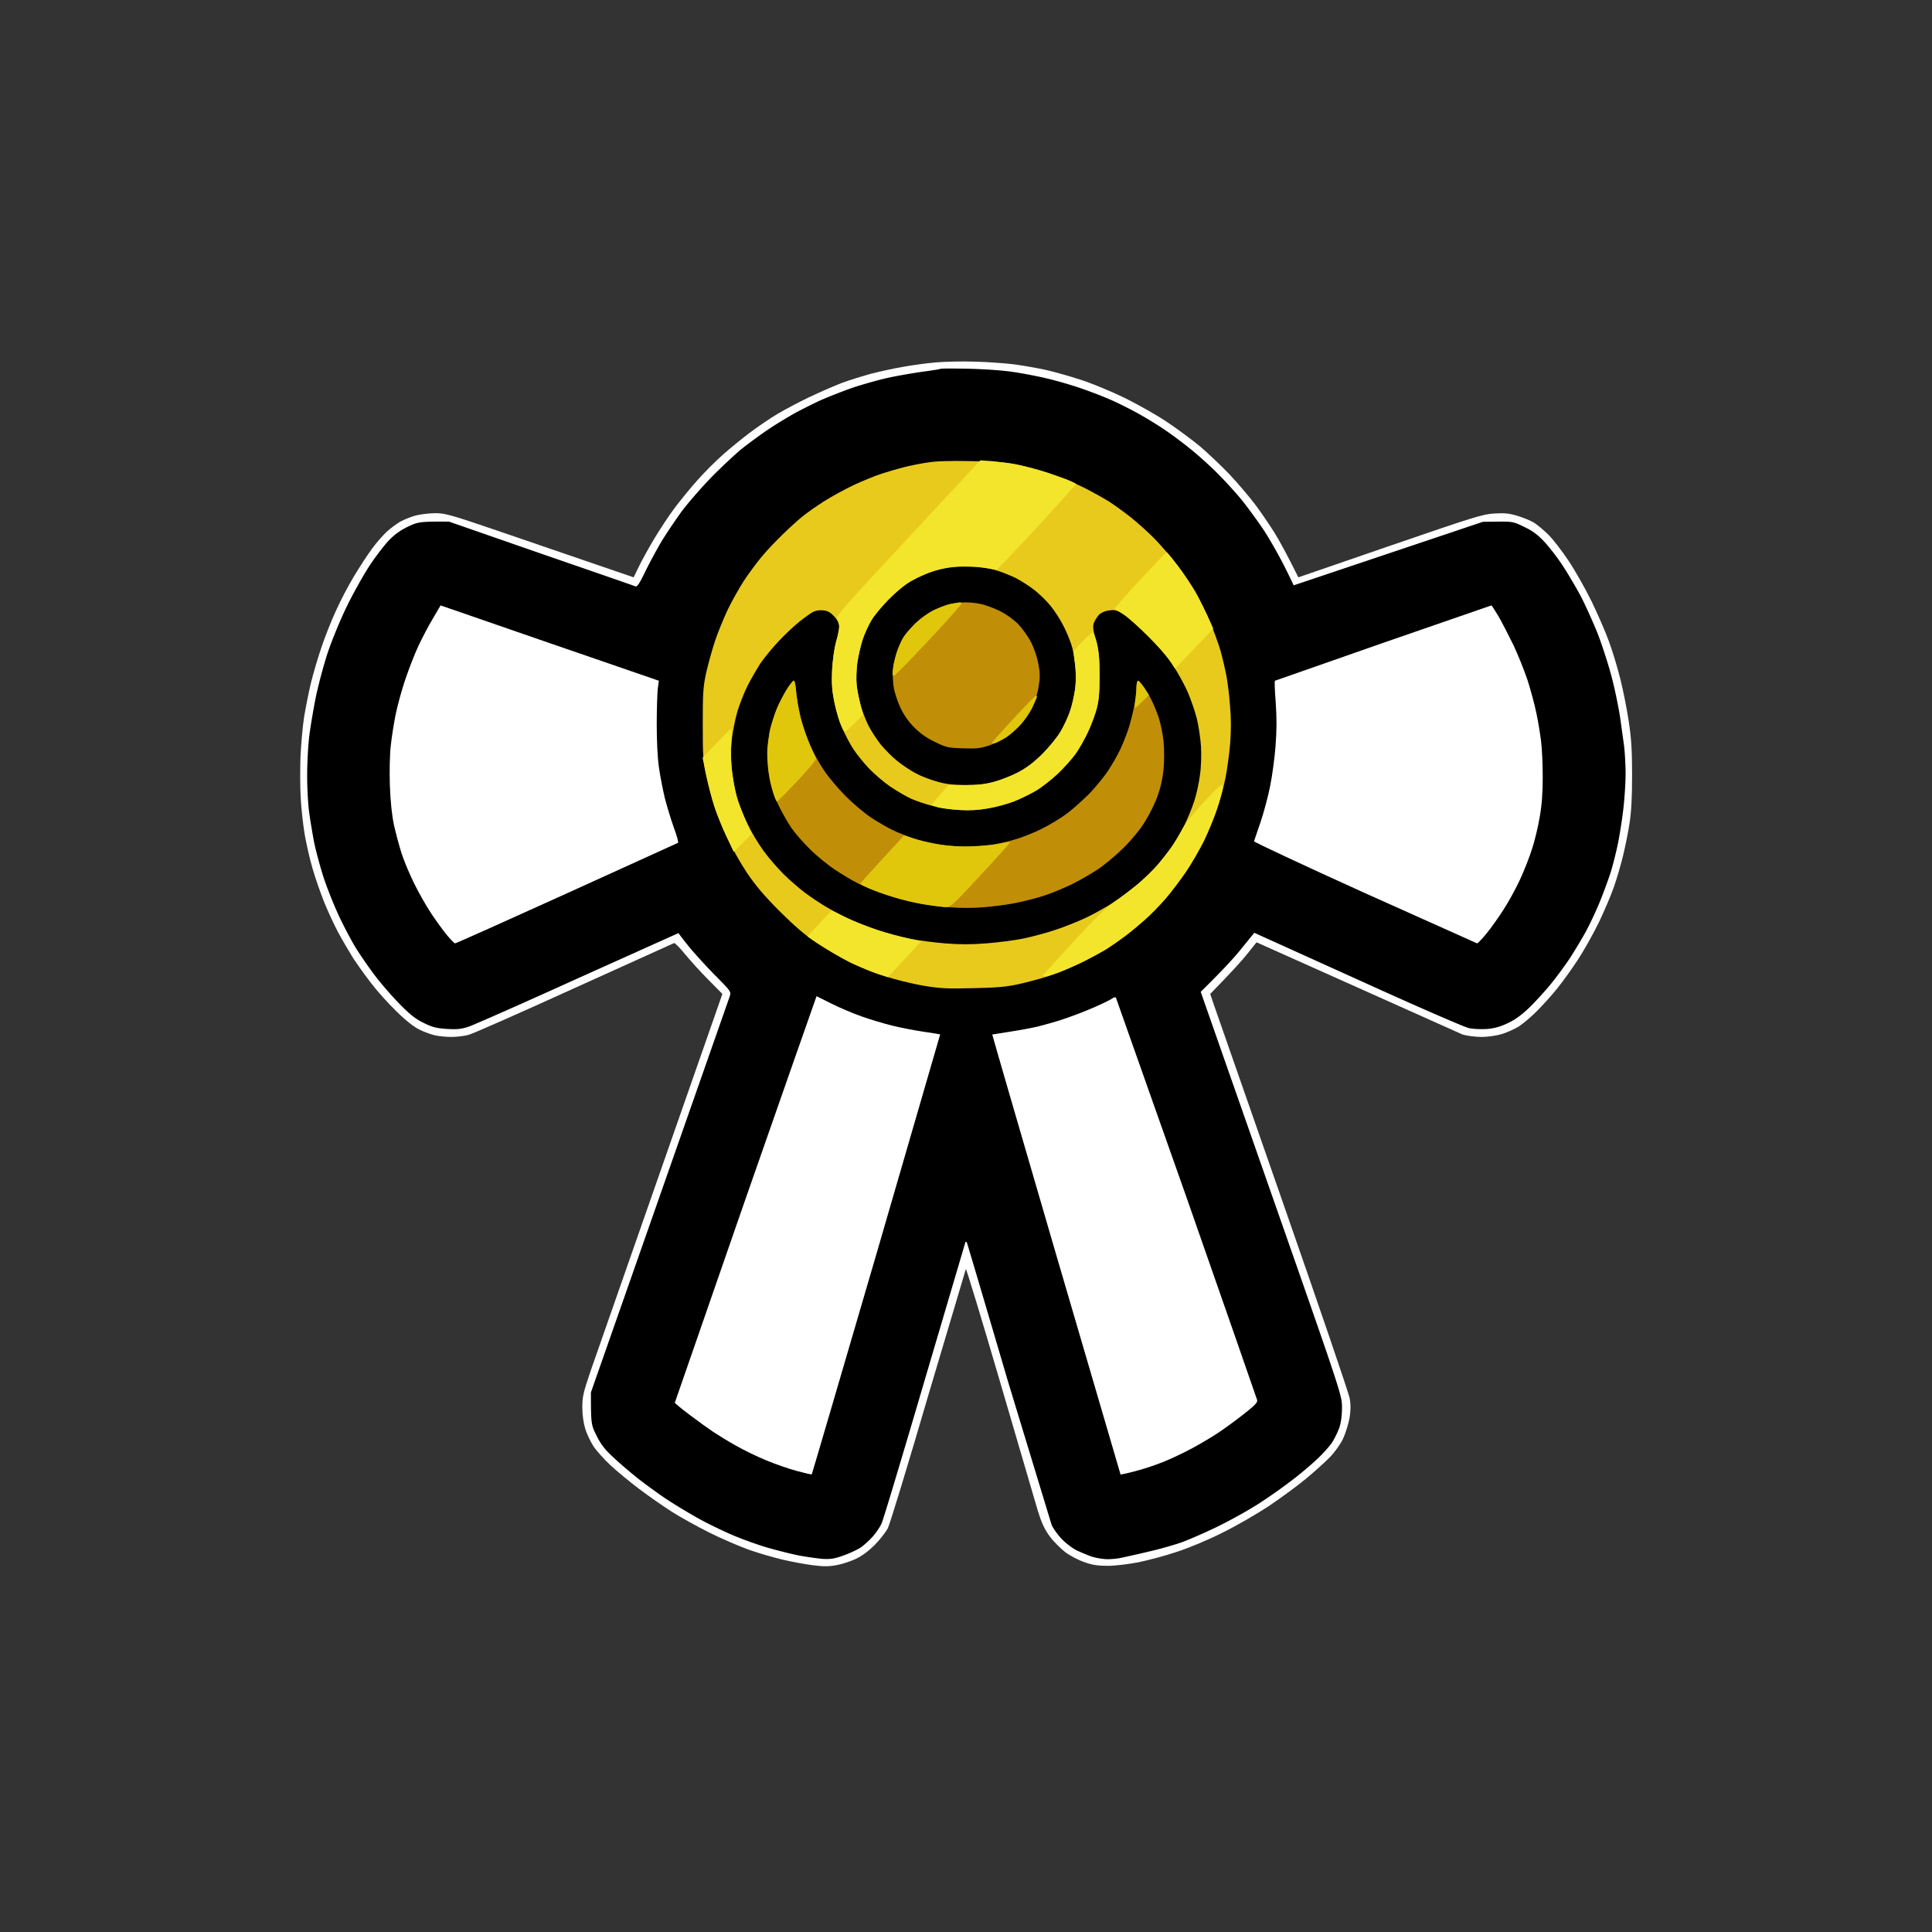 <svg xmlns="http://www.w3.org/2000/svg" width="1280" height="1280" xmlns:v="https://vecta.io/nano"><rect width="100%" height="100%" fill="#333333" stroke="none"/><path d="M620 240.1c-5.8.5-15.5 1.8-21.5 2.9-6 1-15.5 3.1-21 4.5-5.5 1.5-14.3 4.2-19.5 6.1-5.2 2-15.1 6.3-22 9.6s-16.3 8.3-21 11.1-12.8 8.3-18 12.2-13.3 10.5-17.9 14.6c-4.7 4.1-12.3 11.7-16.9 16.9-4.7 5.2-11.5 13.6-15.2 18.5s-9.8 14.2-13.6 20.5c-3.8 6.4-8.4 14.7-10.2 18.5l-3.4 7-90.8-31.1c-30.2-10.3-34.2-11.4-40.5-11.4-3.9 0-9.7.7-13 1.5-3.3.9-8 2.8-10.5 4.2-2.5 1.5-6.5 4.5-8.9 6.7-2.4 2.3-6.8 7.2-9.6 11.1-2.9 3.9-8.3 12.2-12.1 18.5s-9.2 16.7-12 23c-2.9 6.3-7.1 16.9-9.3 23.5-2.3 6.6-5.5 17.4-7.1 24s-3.6 16.9-4.6 23c-.9 6.1-1.9 17.5-2.3 25.3-.3 7.9-.3 20.3.1 27.5.4 7.3 1.6 18.4 2.7 24.7s3.4 16.5 5.2 22.5c1.7 6 5.2 16 7.6 22s6.7 15.3 9.5 20.5 7.2 12.6 9.6 16.5c2.5 3.9 7.8 11.3 11.8 16.5 3.9 5.2 11.6 13.8 17.1 19.1 6.3 6.2 11.7 10.4 15.3 12.1 3 1.5 7.5 3.1 10 3.7s7.4 1.1 11 1.1 8.7-.6 11.5-1.4c2.7-.7 34.2-14.6 70-30.9l66.1-29.9c.6-.1 3.8 3.1 7.1 7.2 3.4 4.1 10.3 11.8 15.5 17l9.4 9.5L391.4 908c-5 14.8-5.6 17.3-5.6 24.5 0 4.9.8 10.4 1.9 14 1 3.3 3.4 8.4 5.3 11.4s7.1 8.8 11.5 12.9 12.9 11.1 19 15.7 15.7 11.3 21.5 15 17 9.9 25 13.9 19.7 9 26 11.3c6.3 2.2 16.5 5.2 22.5 6.6s15 3.1 20 3.7c6.8.9 10.6.9 15.5 0 3.6-.6 9.4-2.5 13-4.2 4.2-2 8.6-5.3 12.5-9.2 3.3-3.4 7.2-8.3 8.7-11.1 1.4-2.8 13.3-41.8 26.8-88l24.9-83.7c.3-.4 10.5 33.1 22.6 74.5l25.1 85.7c2.4 7.8 4.4 12.1 7.8 16.8 2.5 3.4 7.2 8.1 10.3 10.5 3.2 2.4 8.9 5.4 12.8 6.7 5.4 1.9 9 2.4 15.5 2.4 4.7 0 13.7-1.1 20-2.3 6.3-1.3 17.8-4.3 25.5-6.9 8.3-2.7 20.8-7.9 30.5-12.8 9.1-4.5 22.8-12.4 30.5-17.5 7.7-5.2 18.8-13.3 24.5-18 5.8-4.8 13-11.3 16.1-14.5 3.3-3.4 7-8.6 8.8-12.4 1.6-3.6 3.5-9.6 4.2-13.5.8-5 .9-8.7.1-13-.5-3.3-20.9-62.9-45.2-132.5l-45.7-131-1.5-4.5c14.5-14.8 21.4-22.5 24.7-26.7l6-7.5L969 685.4c3 .9 8.6 1.6 12.5 1.6 4.2 0 9.6-.8 13.5-1.9 3.6-1.1 8.8-3.5 11.5-5.2 2.7-1.8 8.2-6.4 12-10.3 3.9-3.9 10-10.7 13.5-15.1s9.5-12.7 13.3-18.5 10-16.8 13.8-24.5c3.7-7.7 8.3-18.5 10.2-24s4.6-14.7 6-20.5 3.4-15.5 4.3-21.5c1.2-7.8 1.7-17 1.7-32 0-16.3-.5-24.3-2.2-35.5-1.2-8-3.7-20.7-5.6-28.2-1.9-7.6-5.3-18.9-7.6-25-2.2-6.2-7.4-18-11.4-26.3-4-8.2-10.9-20.4-15.3-27s-10.5-14.5-13.6-17.5-7.3-6.5-9.4-7.8c-2-1.2-6.8-3.2-10.7-4.4-5.6-1.7-8.7-2-15.5-1.6-7.8.5-13.2 2.2-69.1 21.4l-60.7 20.9c-7.9-15.9-12.8-24.7-15.9-29.7-3.2-5.1-9-13.6-12.9-18.8-4-5.2-11.6-14.2-17-19.9-5.5-5.7-14.2-14-19.4-18.4-5.2-4.3-14.9-11.5-21.5-15.9-6.6-4.5-19.2-11.6-28-16-8.8-4.3-22.1-9.8-29.5-12.2s-18-5.4-23.5-6.6-14.7-2.8-20.5-3.6c-5.8-.7-17.5-1.6-26-1.8-8.5-.3-20.2 0-26 .5z" fill="#fff"/><path d="M623 244.4c-.3.2-5.7 1.1-12 1.9-6.3.9-16.9 2.7-23.5 4.2s-17.1 4.5-23.3 6.6c-6.1 2.2-15.1 5.7-19.9 7.8-4.9 2.2-12.6 6.1-17.3 8.6-4.7 2.6-12.8 7.5-18 11s-13.1 9.3-17.5 12.8c-4.4 3.6-13.4 12-20.1 18.8-6.6 6.8-15.6 17.1-19.9 22.9-4.2 5.8-10.4 15-13.7 20.5-3.2 5.5-8 14.4-10.6 19.8-3.5 7.3-5.1 9.6-6.2 9.2-.8-.4-28.9-10.1-62.5-21.7l-61-21.2c-19.7-.1-20.4.1-27.6 3.5-5.2 2.6-9 5.4-12.8 9.5-3 3.3-8.6 10.6-12.4 16.4s-10.5 17.7-14.8 26.5c-4.4 9-10 22.6-12.8 31-2.7 8.2-6.3 21.7-8 30-1.6 8.2-3.6 19.9-4.3 26s-1.3 17.5-1.3 25.5.6 18.8 1.3 24 2.2 14.2 3.3 20c1.2 5.8 4.1 16.6 6.5 24 2.5 7.4 7.2 19.1 10.5 26s8.1 15.9 10.6 20c2.6 4.1 7.8 11.8 11.7 17 3.8 5.2 11.3 13.9 16.5 19.3 7.4 7.6 11.2 10.7 16.6 13.3 5.8 2.9 8.4 3.6 15.5 4.1 6.8.4 9.7.1 14.5-1.5 3.3-1.1 35.9-15.5 72.5-32.1l66.5-29.9c.1.2 2.7 3.7 6 7.8 3.2 4.1 11.1 12.8 17.4 19.3 11.6 11.7 11.6 11.7 10.5 15L436.9 793l-45.4 129.5c0 20.7.1 21.4 3.7 28.6 2.7 5.5 5.4 9.1 10.5 13.8 3.7 3.6 11.1 9.9 16.3 14.1 5.2 4.1 14 10.5 19.5 14.2a416.87 416.87 0 0 0 21 12.7c6.1 3.4 16.4 8.4 23 11.2s17.2 6.6 23.5 8.4 15.5 4.1 20.5 5.1c5 .9 11.9 1.9 15.5 2.2 5.3.3 7.9-.1 14-2.3 4.1-1.5 9.3-3.9 11.5-5.4 2.2-1.6 5.7-4.8 7.8-7.2s4.7-6.2 5.7-8.4c1.1-2.2 13.9-45 28.6-95l27-91.5c.2-.3.6-.3.9 0 .2.3 12.4 41.5 27.1 91.5l29.2 96c1.4 2.8 4.6 7.1 7.1 9.6s6.6 5.6 9.1 6.9a137.14 137.14 0 0 0 10 4.2c3 1 7.9 1.8 10.8 1.8 2.8 0 7.1-.4 9.4-1a732.93 732.93 0 0 0 17.3-3.9c7.1-1.6 17.5-4.5 23-6.5 5.5-2.1 16.8-7 25-11.1s20.4-10.9 27-15.3c6.6-4.3 16-11 21-14.9 5-3.8 12.1-9.8 15.9-13.4 3.8-3.5 8.2-8.4 9.9-10.9s3.9-7 5-10c1.2-3.6 1.8-8.3 1.8-13.5 0-8-.1-8.4-46.8-141.7l-46.8-133.7c14.7-14.4 22.7-23.2 27.2-28.9L831 618l72.5 32.8c35.2 16 66.5 29.6 69.5 30.3 3.2.7 8.5.9 12.5.6 5.1-.5 8.9-1.6 14-4.1 4.8-2.3 9.3-5.7 14.5-10.8 4.1-4.1 10.4-11 13.9-15.4 3.5-4.3 9.1-11.9 12.4-16.9 3.2-5 7.8-12.6 10.2-17s6.5-13 9-19 5.9-15.3 7.6-20.5c1.6-5.2 3.8-14 4.9-19.5s2.7-15.6 3.5-22.5 1.5-17.3 1.5-23.3c0-5.9-.5-14.2-1-18.5l-2.6-18.7c-.9-6.1-3.3-18-5.5-26.5s-6.5-21.8-9.5-29.5c-3.1-7.7-8.1-18.7-11.1-24.5-3.1-5.8-8.4-14.8-11.8-20s-8.9-12.4-12.1-15.8c-4.3-4.7-7.9-7.4-13.3-10-7.2-3.5-7.9-3.7-17.5-3.6l-10.1.1-125.4 42.1c-.3-.7-3.4-7.2-7-14.3-3.7-7.1-9.6-17.5-13.3-23s-9.8-13.8-13.5-18.5c-3.7-4.6-11.1-12.8-16.3-18-5.2-5.3-13.8-13-19-17.1-5.2-4.2-12.9-9.9-17-12.6-4.1-2.8-11.5-7.3-16.5-10.1s-13.5-7.1-19-9.5-15-6-21-8-15.7-4.8-21.5-6.1c-5.8-1.4-15.7-3.3-22-4.2-6.3-1-19.6-1.9-29.5-2.1s-18.3-.2-18.5.1z"/><path d="M286.8 409.8c-2.9 4.8-7.2 13-9.6 18.2-2.5 5.2-6.4 15.4-8.8 22.5s-5.2 17.5-6.3 23-2.6 14.7-3.2 20.5c-.7 6.2-.9 17-.6 26.5.4 10.5 1.3 19.4 2.7 26 1.2 5.5 3.5 14 5.1 19s5.4 14 8.4 20c2.9 6 8 14.9 11.2 19.7s7.8 11.2 10.3 14.2 4.9 5.5 5.5 5.6c.6 0 33.9-14.9 74-33.1l73.7-33.5c.5-.2-.8-4.8-2.8-10.2-1.9-5.3-4.6-14.2-6-19.7-1.3-5.5-3.1-14.7-3.9-20.5-.9-6.4-1.4-17.6-1.4-28.5 0-9.9.4-20.4.7-23.2l.7-5.3-72-24.8-66.8-23.1-5.8-2zm629.6 16.1L844.7 451c-.4.3-.1 6.8.5 14.5.7 10.2.7 18-.1 28.5-.6 8-2.2 20-3.6 26.8-1.3 6.7-4.2 17.5-6.4 24l-4.3 12.6c-.1.4 32.8 15.9 73.3 34.2l74.5 33.4c.5 0 3.4-3 6.4-6.7s7.9-10.6 10.9-15.3c3.1-4.7 7.9-13.4 10.8-19.5 2.8-6 6.6-15.5 8.3-21 1.8-5.5 4.1-15 5.1-21.2 1.4-7.8 2-16 2-26.5 0-8.4-.5-19.1-1.1-23.8s-1.9-13-3.1-18.5c-1.1-5.5-3.8-15.4-5.9-22-2.2-6.6-6.5-17.2-9.5-23.5-3.1-6.3-7.4-14.7-9.7-18.7-2.4-4-4.5-7.2-4.7-7.2l-71.7 24.8zM540 662.8c-.6 1.5-21.7 61.9-47 134.2l-45.9 132.3c0 .4 4.4 4 9.7 8 5.4 4.1 12.5 9.2 15.8 11.4s10 6.3 15 9.1c4.9 2.8 13.9 7.2 20 9.7 6 2.5 15.2 5.7 20.5 7.1 5.2 1.4 9.6 2.4 9.7 2.2.2-.2 19.4-65.8 42.8-145.8l42.3-145.7c-.2-.1-5.3-.9-11.3-1.8-6.1-.9-15.3-2.7-20.5-4-5.3-1.3-14.3-4-20-6-5.8-2-14.9-5.9-20.3-8.6L541 660zm196.6-1.1c-1.1.8-6.5 3.4-12 5.8s-14.3 5.8-19.5 7.5c-5.2 1.8-13.1 4-17.5 5.1-4.4 1-12.9 2.6-19 3.5l-11.2 1.8c-.1.1 18.9 65.6 42.3 145.7l42.7 145.8c.1.1 4.5-.8 9.7-2.2 5.2-1.3 13.6-4.1 18.5-6.1 5-2 13.3-5.9 18.5-8.7s13.1-7.4 17.5-10.3 12.2-8.6 17.4-12.7c7.4-5.8 9.3-7.8 8.9-9.3-.3-1.1-21.3-61.4-46.7-134l-46.9-132.7c-.5-.4-1.7 0-2.7.8z" fill="#fff"/><path d="M614 306.5c-4.7.7-11.4 2.1-15 3s-10.1 2.8-14.5 4.2-13 4.9-19 7.7c-6 2.9-15 7.8-20 11s-11.3 7.7-14 9.9c-2.8 2.2-8.8 7.7-13.3 12.1-4.6 4.5-11 11.2-14.1 15.1-3.2 3.9-8.3 10.8-11.4 15.5-3 4.7-7.8 13.2-10.6 19-2.7 5.8-6.6 15.2-8.5 21s-4.5 15.2-5.8 21c-2 9.3-2.2 13.3-2.2 34 0 20.8.2 24.7 2.3 34 1.2 5.8 3.6 14.8 5.3 20 1.6 5.2 5.5 14.7 8.5 21s8.8 16.7 13 23c5.8 8.6 11.2 15 21.7 25.6 10.5 10.4 16.9 15.9 25.1 21.4 6 4 15.5 9.5 21 12.3 5.5 2.7 15.9 6.9 23 9.2 7.1 2.4 18.9 5.3 26 6.5 11.3 1.9 15.6 2.1 33 1.7 15.3-.3 22.4-.9 30-2.6 5.5-1.2 14.3-3.5 19.5-5.2s14.7-5.5 21-8.5c6.3-3.1 14.4-7.4 18-9.6 3.6-2.3 9.2-6.2 12.5-8.7 3.3-2.4 9.1-7.3 13-10.7s10.1-9.9 14-14.4 9.9-12.5 13.5-17.8c3.6-5.4 8.8-14.4 11.7-20.2 2.8-5.8 6.7-15.2 8.6-21 2-5.8 4.5-15 5.6-20.5s2.5-15.7 3.1-22.8c.7-8.8.7-16.6-.1-25.4-.5-7.1-1.7-16.2-2.5-20.3s-2.5-11.3-3.8-16c-1.4-4.7-4.5-13.2-6.9-19-2.5-5.8-6.7-14.3-9.3-19-2.7-4.7-8-12.8-12-18-3.9-5.2-10.7-13.1-15-17.6-4.3-4.4-11.5-10.9-15.9-14.4s-11-8.3-14.7-10.7c-3.8-2.3-11.4-6.6-17-9.4-5.7-2.8-15.7-6.9-22.3-9.1s-16.3-4.9-21.5-6c-7.1-1.5-14.7-2.1-30.5-2.3-14.7-.3-23.5 0-29.5 1z" fill="#e8ca1d"/><path d="M627.5 376c-2.8.5-7.7 1.9-11 3s-8.9 3.7-12.5 5.7c-4 2.2-9.8 7-15 12.2-4.7 4.7-10 11.1-11.7 14.1-1.8 3-4.4 8.6-5.7 12.5s-2.9 10.8-3.6 15.5c-.6 4.7-.9 11.2-.5 14.5.3 3.3 1.5 9.4 2.6 13.5s3.6 10.4 5.4 14c1.9 3.6 5.6 9.2 8.2 12.5 2.7 3.2 7.5 8.1 10.8 10.7 3.3 2.7 8.9 6.4 12.5 8.3s10.1 4.4 14.5 5.5c5.7 1.6 11 2.2 18.5 2.2s12.7-.6 18.5-2.2c4.4-1.1 11.6-4 16-6.3 5.7-3 10.3-6.5 16.1-12.2 4.6-4.6 9.8-11 12.2-15 2.2-3.9 5-9.8 6.1-13.3 1.2-3.4 2.6-9.5 3.2-13.4.6-4 .9-10.7.5-14.8-.3-4.1-1.3-10.2-2.1-13.5s-3.3-9.6-5.5-14c-2.1-4.4-6.3-10.9-9.2-14.4s-8-8.4-11.3-10.8c-3.3-2.5-8.5-5.8-11.5-7.3s-8.6-3.8-12.5-5c-4.8-1.5-10.3-2.3-17.5-2.5-5.8-.2-12.8 0-15.5.5zm-89 29.5c-1.6.9-5.7 3.8-9 6.5-3.3 2.6-9.4 8.3-13.5 12.7-4.1 4.3-9.6 11-12.2 14.8-2.5 3.9-6.4 10.6-8.6 15s-5.2 12.1-6.7 17c-1.4 4.9-3.1 13.3-3.7 18.5-.8 7.1-.8 12.2.1 20 .6 5.8 2.1 13.9 3.2 18s4.2 12 6.9 17.5c2.6 5.5 7.6 13.8 11.1 18.5 3.4 4.7 9.5 11.6 13.3 15.4 3.9 3.8 10.2 9.3 14.1 12.2s10.6 7.4 15 9.9c4.4 2.6 11.8 6.4 16.5 8.5s12.8 5.1 18 6.8 14 4 19.5 5.1 16.1 2.5 23.5 3.1c9.8.8 17.4.8 27.5 0 7.7-.6 18.5-2 24-3.1s15-3.6 21-5.6c6-1.9 15.5-5.7 21-8.3s13.6-7.2 18-10c4.4-2.9 11.6-8.2 15.9-11.9 4.4-3.6 10.5-9.5 13.6-13.1 3-3.6 7.4-9.2 9.7-12.5 2.2-3.3 5.9-9.6 8.1-14s5.1-11.6 6.5-16 3.1-12 3.7-17c.8-5.3 1-13.1.7-19-.4-5.5-1.6-13.8-2.8-18.5s-3.8-12.3-5.8-17-6.3-12.6-9.5-17.5c-3.8-5.8-9.8-12.9-17-20-6.1-6.1-13.4-12.6-16.1-14.4-4.3-2.8-5.6-3.2-9.5-2.7-2.8.3-5.3 1.4-6.8 2.8-1.2 1.3-2.8 3.7-3.4 5.3-.9 2.5-.7 4.5 1.3 12 2 7.6 2.4 11.3 2.4 23.5 0 10.8-.5 16.3-1.9 21.5-1 3.9-3.6 10.8-5.8 15.5s-5.9 11.2-8.2 14.5c-2.4 3.3-7.7 9.2-11.7 13-4.1 3.9-10.5 9-14.4 11.3s-10.5 5.5-14.8 7.2c-4.2 1.6-11.9 3.7-17 4.6-6.2 1.1-12.3 1.5-18.7 1.1-5.2-.3-13.3-1.5-18-2.7s-11.2-3.4-14.5-4.9-9.6-5.2-13.9-8.1c-4.3-3-10.6-8.4-14-12s-7.9-9.2-10.1-12.5-5.5-9.6-7.4-14-4.3-12.3-5.4-17.5c-1.5-7.5-1.8-11.9-1.4-21 .4-7 1.4-14.3 2.6-18.7 1.2-4 2.1-8.7 2.1-10.3 0-2-1.1-4.2-3.3-6.6-2.4-2.6-4.2-3.7-7.2-4-2.6-.3-5 .1-7 1.1z"/><path d="M630 400.1c-2.5.5-7.4 2.3-11 4-3.7 1.8-9 5.5-12.4 8.8-3.2 3.1-6.9 7.4-8.2 9.6s-3.2 6.5-4.2 9.5-2.2 7.9-2.5 10.7c-.4 2.9-.2 8.3.3 12 .6 3.9 2.6 10.1 4.6 14.3 2.4 5 5.5 9.4 9.3 13.1 3.8 3.9 8.2 6.9 13.6 9.5 7.4 3.6 8.7 3.9 18.5 4.2 8.8.3 11.5 0 17-1.8 3.6-1.2 8.8-3.7 11.5-5.4 2.8-1.8 7.2-5.7 9.8-8.7 2.7-3 6.2-8.1 7.7-11.4 1.6-3.3 3.5-9.4 4.1-13.5 1-6 1-9-.1-15-.8-4.4-2.8-10.4-4.9-14.5-2-3.9-5.9-9.3-8.8-12.3-3.2-3.1-8.1-6.6-12.5-8.7-4-1.9-9.8-4-12.8-4.5-3-.6-7.5-1-10-.9s-6.5.5-9 1zm-108.7 56.6c-2 3.2-4.9 8.8-6.5 12.5-1.5 3.8-3.5 9.8-4.5 13.5-1.1 4.5-1.6 10.8-1.6 18.3.1 8.2.6 13.7 2.1 19 1.1 4.1 3.6 10.9 5.7 15s5.6 10.2 7.8 13.5c2.3 3.3 7.7 9.6 12.2 14 4.4 4.4 11.9 10.5 16.5 13.6 4.7 3.1 11.6 7.3 15.5 9.2s11.7 5.1 17.5 7.1 14.8 4.6 20 5.6c5.2 1.1 15 2.4 21.8 3 8.4.7 16.2.7 25 0 7-.6 17-2 22.2-3.2 5.2-1.1 12.9-3.1 17-4.5 4.1-1.3 11.8-4.5 17-6.9 5.2-2.5 13.3-7.1 18-10.2s12.6-9.7 17.6-14.7c5.6-5.6 11-12.2 14.2-17.5 2.9-4.7 6.6-12.2 8.2-16.8 1.9-5.3 3.3-11.6 3.9-17.6.5-5.4.5-13.2 0-18.3-.5-4.8-1.9-11.9-3.2-15.8s-3.4-9-4.7-11.5c-1.2-2.5-3.6-6.4-5.1-8.8-1.6-2.3-3.4-4.2-3.9-4.2s-1 1.7-1 3.7c0 2.1-.6 7.6-1.4 12.3-.9 4.7-2.7 12.1-4.2 16.5s-4 10.7-5.7 14c-1.6 3.3-4.9 9-7.3 12.7-2.4 3.8-7.9 10.5-12.1 15-4.3 4.4-11.2 10.6-15.3 13.7s-11.8 7.7-17 10.3-13.3 5.8-18 7.1c-4.7 1.4-12 3-16.2 3.6-4.3.6-11.3 1.1-15.5 1.1-4.3 0-12.3-.7-17.8-1.5-5.5-.9-13.4-2.7-17.5-4.1s-10.2-3.8-13.5-5.4-9.6-5.2-14-8.1c-4.4-2.8-12.1-9.3-17.1-14.3s-11.5-12.7-14.4-17.1c-3-4.4-7.1-11.8-9.2-16.5s-4.9-12.8-6.2-18-2.7-13-3.1-17.3c-.3-4.2-1-7.7-1.6-7.7-.5 0-2.6 2.6-4.6 5.7z" fill="#c18e08"/><path d="M630 400.1c-2.5.5-7.4 2.3-11 4-3.7 1.8-9 5.5-12.4 8.8-3.2 3.1-6.9 7.4-8.2 9.6s-3.2 6.5-4.2 9.5-2.2 7.9-2.5 10.7c-.6 4.1-.4 5.2.6 5 .7-.1 11.3-10.9 23.5-24 12.2-13 21.9-23.9 21.4-24.2-.4-.3-1.2-.5-1.7-.4s-3 .5-5.5 1zm122.9 55.1a70.92 70.92 0 0 1-.7 9c-.4 2.6-.5 4.8-.2 4.8s2.5-1.9 4.9-4.2l4.3-4.3c-4.8-7.4-6.7-9.5-7.2-9.5s-1 1.9-1.1 4.2zm-168.4 114c-8 8.7-14.5 16-14.5 16.3s2.4 1.6 5.3 2.9c2.8 1.3 9.7 3.8 15.2 5.5 5.5 1.8 15.1 4.1 21.3 5.2 6.1 1 12.8 1.9 14.7 1.9 3.3 0 4.8-1.4 23-21 10.7-11.5 19.5-21.3 19.5-21.8 0-.4-2.6-.1-5.8.6-3.1.7-11.1 1.5-17.7 1.8-8.3.4-15 .1-22-.9-5.5-.8-13.3-2.6-17.3-3.9l-7.2-2.3zm-63.2-112.5c-2 3.2-4.9 8.8-6.5 12.5-1.5 3.7-3.4 9.6-4.2 13s-1.8 9.2-2.1 12.7c-.4 3.6-.1 10.3.5 15 .7 4.7 2 11.4 3.1 14.8 1 3.4 2.2 6.3 2.6 6.3.5 0 6.5-6.1 13.5-13.5 7.1-7.5 12.6-14.1 12.4-14.8l-4.2-9.8c-2-4.6-4.7-12.5-6-17.5-1.2-4.9-2.5-12.4-2.9-16.7-.3-4.3-1-7.8-1.6-7.8-.5 0-2.6 2.6-4.6 5.8zm150.2 19.4c-7.7 8.3-14.1 15.5-14.3 16-.1.4.8.6 2 .2 1.3-.3 4.5-2.1 7.3-3.8 2.7-1.8 7.2-5.7 9.8-8.6 2.7-3 6.2-8.2 7.8-11.5 1.5-3.3 2.9-6.3 2.9-6.7s-.3-.8-.8-.7c-.4 0-7 6.8-14.7 15.1z" fill="#e0c70c"/><path d="M601.4 356.7c-45 48.4-48.1 51.9-46.8 53.8.8 1.1 1.4 3.2 1.4 4.8 0 1.5-.9 6-2.1 10-1.1 4.1-2.2 11.8-2.6 18.2-.4 8.2-.1 13.3 1.2 20 .9 5 2.6 11.5 3.7 14.5s2.5 6 3 6.5c.6.6 3-1.1 6.7-5l5.9-6c-2.7-10.1-3.8-15.9-4.2-19.5-.4-3.7-.2-10.1.4-15 .7-4.7 2.3-11.6 3.6-15.5s3.9-9.5 5.7-12.5c1.7-3 7-9.4 11.7-14.1 5.5-5.6 10.9-9.9 15.5-12.4 3.9-2.2 10.4-5 14.5-6.3 4.2-1.3 11.4-2.6 16.5-2.9 5.7-.4 11.7-.1 16.5.8l8.2 1.4c.4 0 12.4-12.6 26.8-28l26-28.7c0-.5-3.5-2.1-7.7-3.7-4.3-1.6-11.6-4.1-16.3-5.5s-12.1-3.2-16.5-4-11.4-1.7-15.5-2.1l-7.5-.5zm153.5 27.9c-9.5 10.3-16.9 18.8-16.4 19 .6.1 3.3 1.7 6 3.5 2.8 1.8 10 8.2 16.1 14.3s12.7 13.4 14.5 16.3l3.4 5.3 20.7-21.6 4.6-5c-5.5-12.4-9.3-19.8-12-24.5-2.7-4.6-7.9-12.4-11.6-17.2-3.7-4.9-6.9-8.8-7.3-8.8-.3 0-8.4 8.4-18 18.7zm-38 40.7l-5.7 6.1c1.9 14.7 1.9 19.2 1.1 25-.6 4.4-2.1 11-3.3 14.5-1.1 3.6-4 9.7-6.2 13.5-2.3 4-7.5 10.4-12.2 15.1-5.7 5.7-10.4 9.2-16.1 12.2-4.4 2.3-11.6 5.1-16 6.3-5.9 1.6-10.8 2.1-19 2.1l-11-.1c-8.9 10-11.4 13.1-11.2 13.3.1.2 2 .9 4.2 1.6 2.2.6 8.5 1.4 14 1.7 7.1.4 12.7.1 19.3-1.1 5.1-.8 12.7-2.9 17-4.6 4.2-1.6 10.9-4.9 14.7-7.2 3.9-2.3 10.3-7.4 14.4-11.2 4.1-3.9 9.3-9.8 11.7-13.1 2.3-3.3 6.1-9.8 8.2-14.5 2.2-4.6 4.8-11.6 5.8-15.5 1.4-5.2 1.9-10.7 1.9-21.5 0-10.4-.5-16.5-1.7-21.7-1.1-4.4-2.3-7.2-3-7.2-.7.1-3.8 2.9-6.9 6.3zm-242.4 67.3l-9 9.5c3.5 16.9 5.9 26.2 7.6 31.6 1.7 5.3 5.4 14.5 8.1 20.2l4.9 10.5 12-12c-6.1-13.1-8.8-20.3-9.9-24.5-1.2-4.1-2.6-11.5-3.2-16.5-.6-4.9-.9-13.4-.5-18.7.3-5.4.2-9.7-.2-9.7s-4.8 4.4-9.8 9.6zm322.9 39c-6.2 6.6-12.1 14-13.8 17.2-1.6 3.1-4.7 8.3-6.9 11.6-2.3 3.3-6.6 9-9.7 12.5-3.1 3.6-9.2 9.5-13.5 13.1-4.4 3.6-11.1 8.7-15 11.3-4.9 3.3-12.9 11-27.2 26.4L691 646.2c0 .4.8.7 1.8.7.9 0 5.1-1.3 9.2-2.8 4.1-1.6 11.7-5 16.8-7.5 5.1-2.6 11.8-6.3 15-8.3 3.1-2 8.4-5.7 11.7-8.2s9.2-7.4 13-10.8c3.9-3.4 10.2-9.8 14-14.3 3.9-4.5 9.9-12.6 13.5-17.9s8.8-14.4 11.7-20.2c2.8-5.8 6.7-15.2 8.6-21 1.9-5.7 3.6-11.7 3.8-13.2.3-1.7 0-2.8-.7-2.8s-6.1 5.3-12 11.7zm-251.2 76.7l-8 8.6-3.3 3.5c14.4 9.6 23.3 14.6 29.1 17.5 5.8 2.8 13.6 6.1 17.4 7.3l6.9 2.2 21.7-23.5c0-.2-3.9-1.3-8.7-2.3s-14-3.5-20.3-5.6-15.7-5.8-20.8-8.3l-9.3-4.5z" fill="#f3e52c"/></svg>